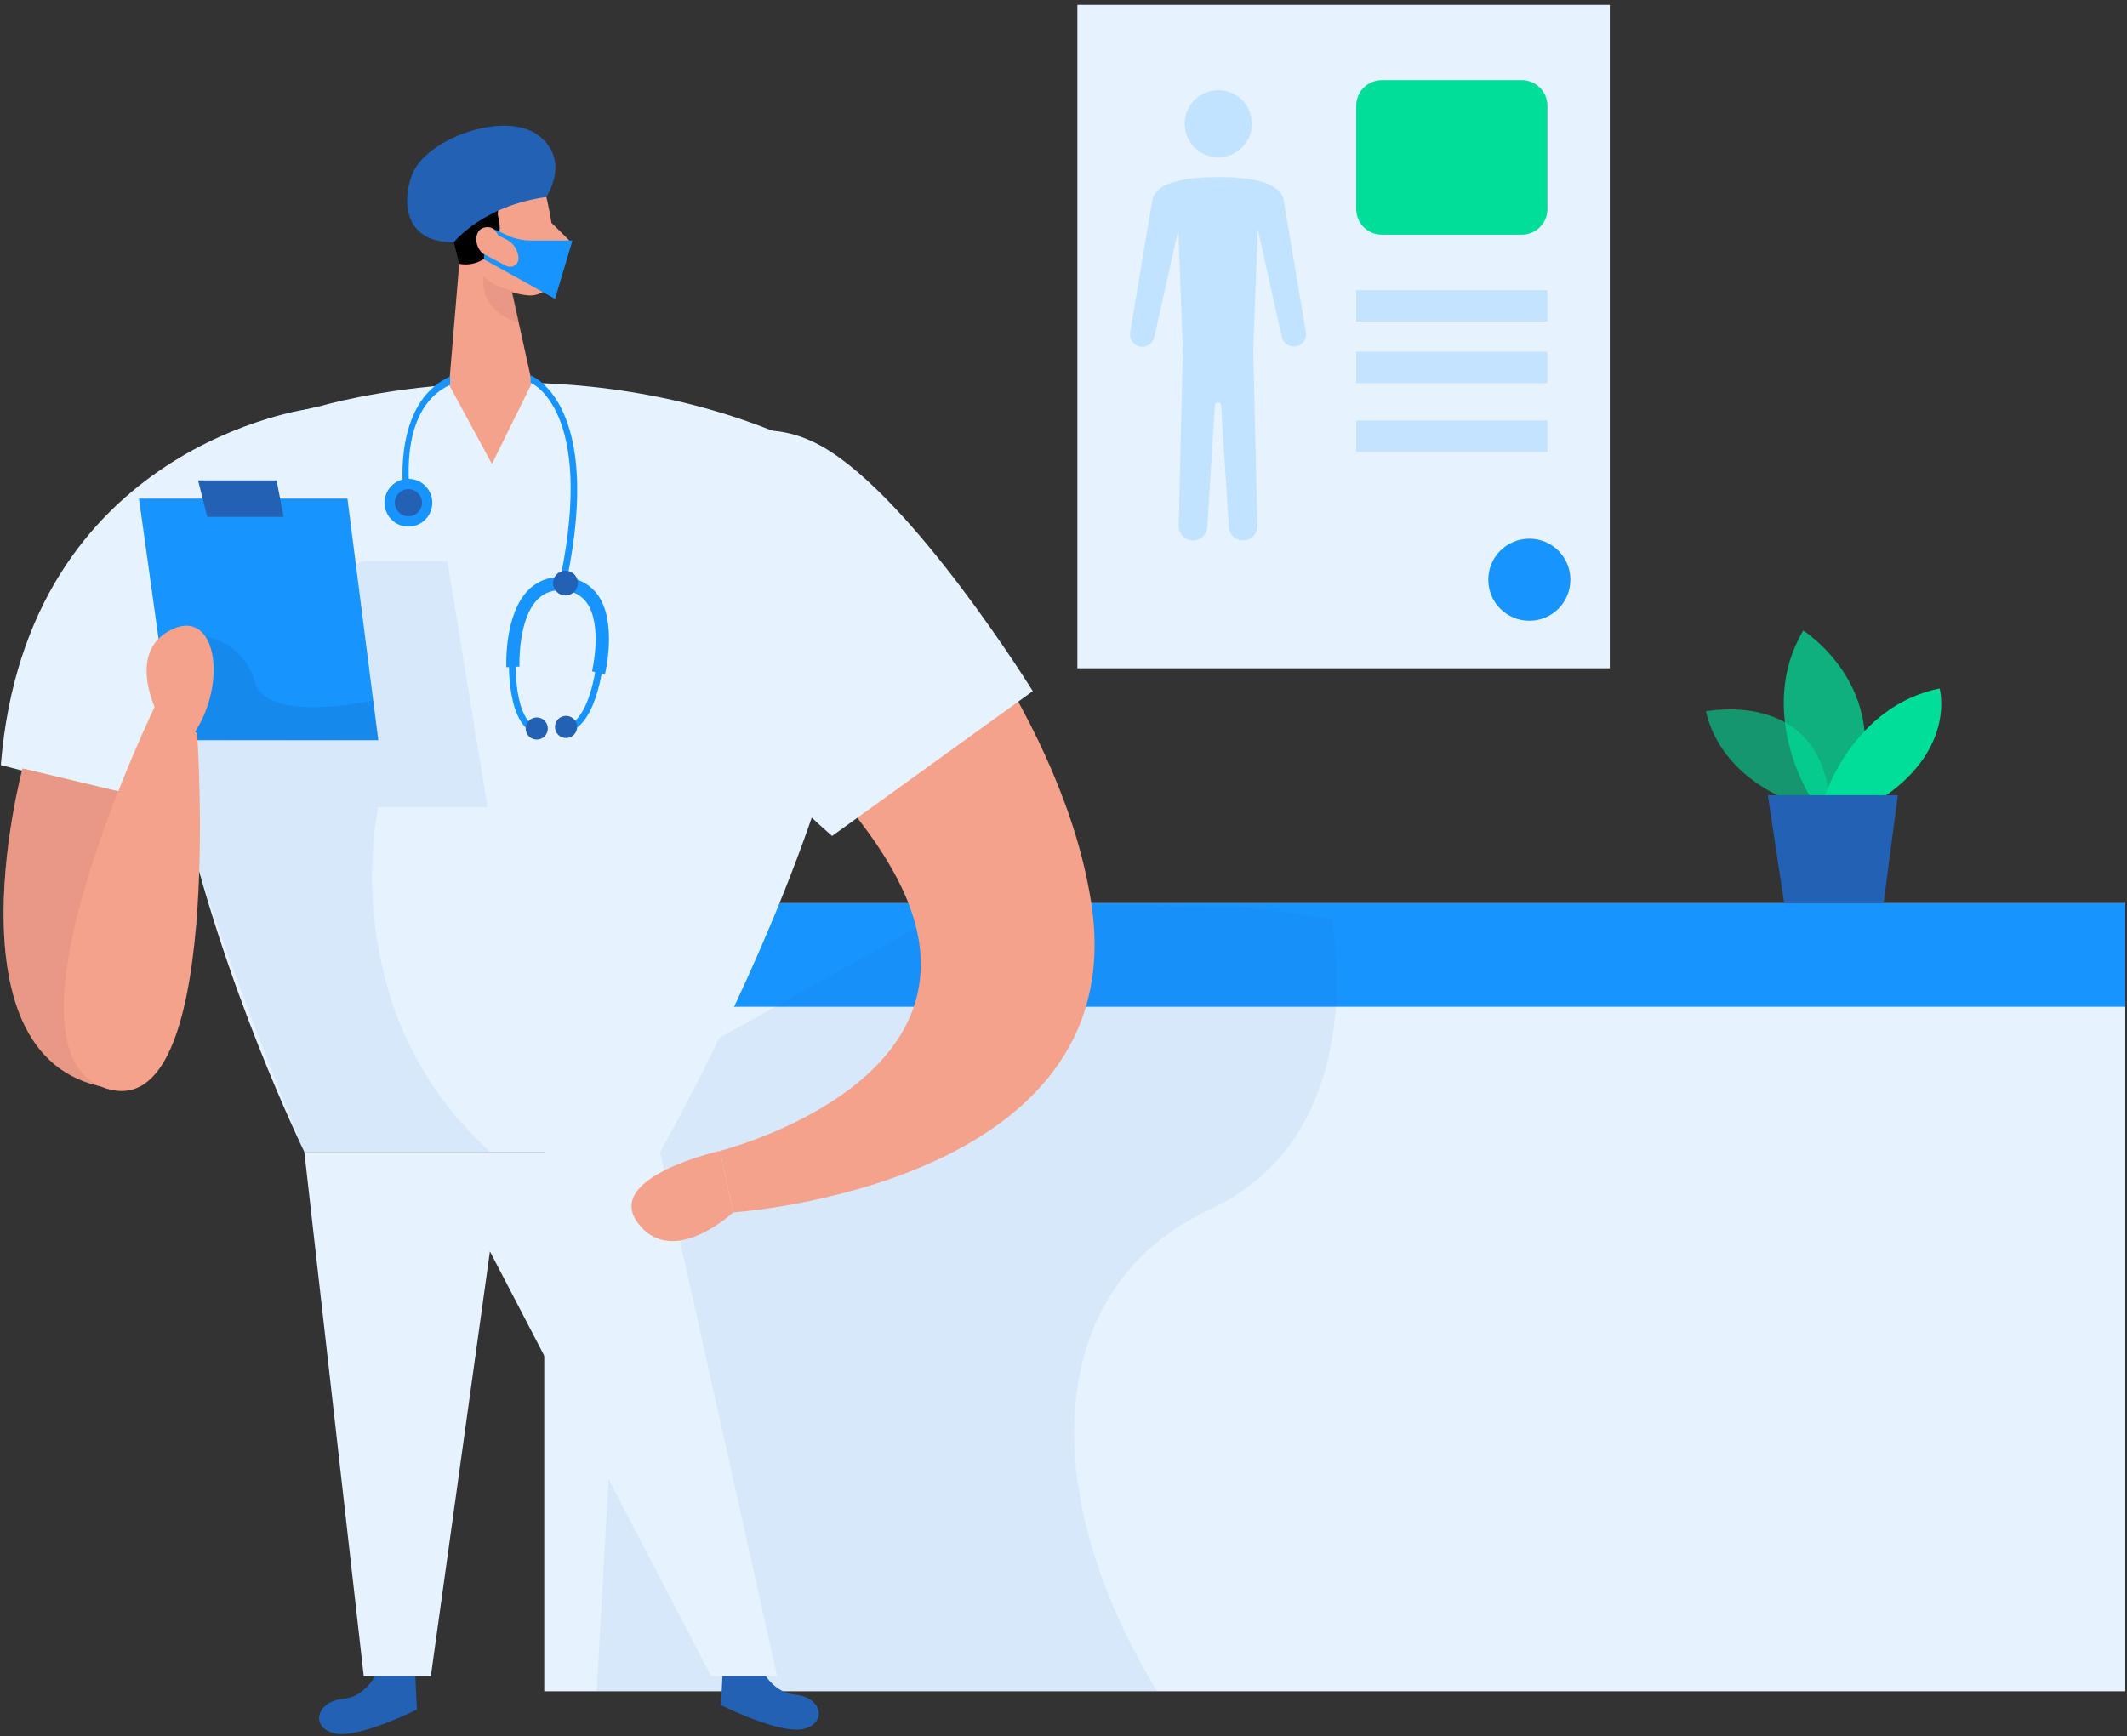 <svg xmlns="http://www.w3.org/2000/svg" viewBox="0 0 414 338" width="414" height="338">
	<rect x="0" y="0" width="414" height="338" fill="#333333" stroke="none"/>
	<defs>
		<clipPath clipPathUnits="userSpaceOnUse" id="cp1">
			<path d="M-139 -205L1227 -205L1227 3879L-139 3879Z" />
		</clipPath>
	</defs>
	<style>
		tspan { white-space:pre }
		.shp0 { fill: #e6f3ff } 
		.shp1 { fill: #1894ff } 
		.shp2 { opacity: 0.58;fill: #00de9a } 
		.shp3 { opacity: 0.729;fill: #00de9a } 
		.shp4 { fill: #00de9a } 
		.shp5 { fill: #2361b5 } 
		.shp6 { fill: #c2e3ff } 
		.shp7 { opacity: 0.161;fill: #1894ff } 
		.shp8 { opacity: 0.078;fill: #2361b5 } 
		.shp9 { fill: #f4a28c } 
		.shp10 { opacity: 0.31;fill: #ce8172 } 
		.shp11 { fill: #000000 } 
		.shp12 { opacity: 0.078;fill: #000000 } 
	</style>
	<g id="Web 1366 – 8" clip-path="url(#cp1)">
		<g id="doctor_two_color">
			<path id="Rectangle 1933" class="shp0" d="M209.7 0.95L313.33 0.95L313.33 130.11L209.7 130.11L209.7 0.95Z" />
			<path id="Rectangle 1937" class="shp0" d="M105.93 175.84L413.67 175.84L413.67 329.28L105.93 329.28L105.93 175.84Z" />
			<path id="Rectangle 1938" class="shp1" d="M105.93 175.84L413.67 175.84L413.67 196.01L105.93 196.01L105.93 175.84Z" />
			<path id="Path 14183" class="shp2" d="M350.58 156.69C350.58 156.69 335.38 152.61 332.03 138.5C332.03 138.5 355.5 133.66 356.28 157.98L350.58 156.69Z" />
			<path id="Path 14184" class="shp3" d="M352.37 155.17C352.37 155.17 341.7 138.47 350.98 122.76C350.98 122.76 368.89 134.04 361.04 155.17L352.37 155.17Z" />
			<path id="Path 14185" class="shp4" d="M355.1 155.17C355.1 155.17 360.67 137.46 377.53 134.04C377.53 134.04 380.75 145.52 366.66 155.17L355.1 155.17Z" />
			<path id="Path 14186" class="shp5" d="M344.09 154.83L347.27 175.84L366.62 175.84L369.39 154.83L344.09 154.83Z" />
			<path id="Ellipse 40" class="shp6" d="M237.13 30.63C233.51 30.63 230.59 27.71 230.59 24.09C230.59 20.47 233.51 17.55 237.13 17.55C240.74 17.55 243.67 20.47 243.67 24.09C243.67 27.71 240.74 30.63 237.13 30.63Z" />
			<path id="Path 14193" class="shp6" d="M249.84 38.88C249 34.12 237.67 34.49 237.07 34.5C236.47 34.51 225.16 34.12 224.31 38.88C223.6 42.85 220.96 58.8 219.98 64.7C219.73 65.96 220.53 67.19 221.79 67.48L221.79 67.48C222.41 67.62 223.06 67.51 223.6 67.17C224.14 66.83 224.52 66.29 224.66 65.67L229.35 44.7L230.22 68.01L229.42 102.43C229.41 103.85 230.46 105.05 231.87 105.22L231.87 105.22C232.63 105.31 233.39 105.09 233.98 104.6C234.57 104.11 234.94 103.39 234.98 102.63L236.46 78.97C236.46 78.63 236.73 78.36 237.07 78.36C237.41 78.36 237.68 78.63 237.68 78.97L239.17 102.63C239.22 103.39 239.58 104.11 240.17 104.6C240.76 105.09 241.53 105.31 242.29 105.22L242.29 105.22C243.69 105.05 244.75 103.85 244.74 102.43L243.93 68.01L244.82 44.63L249.48 65.61C249.62 66.23 250 66.77 250.54 67.11C251.08 67.45 251.73 67.56 252.35 67.42L252.35 67.42C253.61 67.14 254.41 65.91 254.17 64.64C253.17 58.8 250.54 42.85 249.84 38.88Z" />
			<path id="Rectangle 1939" class="shp4" d="M268.97 15.6L296.19 15.6C298.96 15.6 301.19 17.84 301.19 20.6L301.19 40.69C301.19 43.45 298.96 45.69 296.19 45.69L268.97 45.69C266.2 45.69 263.97 43.45 263.97 40.69L263.97 20.6C263.97 17.84 266.2 15.6 268.97 15.6Z" />
			<path id="Rectangle 1940" class="shp7" d="M263.97 56.49L301.19 56.49L301.19 62.61L263.97 62.61L263.97 56.49Z" />
			<path id="Rectangle 1941" class="shp7" d="M263.97 68.47L301.19 68.47L301.19 74.59L263.97 74.59L263.97 68.47Z" />
			<path id="Rectangle 1942" class="shp7" d="M263.97 81.87L301.19 81.87L301.19 87.99L263.97 87.99L263.97 81.87Z" />
			<path id="Ellipse 41" class="shp1" d="M297.67 120.86C293.25 120.86 289.68 117.29 289.68 112.87C289.68 108.45 293.25 104.88 297.67 104.88C302.09 104.88 305.66 108.45 305.66 112.87C305.66 117.29 302.09 120.86 297.67 120.86Z" />
			<path id="Path 14178" class="shp8" d="M259.21 178.86C259.21 178.86 267.56 220.6 235.55 235.45C203.55 250.3 201.11 289.55 225.23 329.3L116.12 329.3L122.78 211.79L186.79 175.84L242.46 176.53L259.21 178.86Z" />
			<g id="doctor_two_color">
				<path id="Path 14176" class="shp1" d="M59.84 79.66C59.84 79.66 5.11 87.36 1.16 148.81L38.97 157.8L59.84 79.66Z" />
				<path id="Path 14177" class="shp0" d="M60.52 79.56C60.52 79.56 5.22 86.44 0.16 148.95L38.11 158.77L60.52 79.56Z" />
				<path id="Path 14179" class="shp9" d="M4.39 149.61C4.39 149.61 -12.41 212.01 25.67 212.13L38.19 180.03L31.91 156.18L4.39 149.61Z" />
				<path id="Path 14180" class="shp10" d="M4.39 149.61C4.39 149.61 -12.41 212.01 25.67 212.13L38.19 180.03L31.91 156.18L4.39 149.61Z" />
				<path id="Path 14181" class="shp5" d="M73.77 324.74C73.77 324.74 71.78 330.34 66.73 330.77C61.69 331.21 60.31 336.16 64.92 337.44C69.53 338.71 81.15 332.83 81.15 332.83L80.8 325.55L73.77 324.74Z" />
				<path id="Path 14182" class="shp5" d="M147.73 323.88C147.73 323.88 149.72 329.48 154.77 329.93C159.81 330.37 161.12 335.3 156.58 336.58C152.03 337.85 140.34 331.98 140.34 331.98L140.69 324.69L147.73 323.88Z" />
				<path id="Path 14187" class="shp9" d="M110.51 46.51L107.34 43.39L107.34 43.39C106.8 40.05 106.15 37.54 106.15 37.54C104.99 31.87 96.09 29.13 91.46 33.8C88.75 36.2 87.86 40.05 89.24 43.39L93.4 51.09C95.26 55.84 99.56 57.2 102.8 57.51C104.05 57.62 105.3 57.22 106.26 56.41C107.23 55.59 107.83 54.43 107.93 53.17C108 52.05 108 50.93 107.93 49.81L109.91 49.08C110.43 48.93 110.83 48.5 110.96 47.97C111.08 47.44 110.91 46.88 110.51 46.51Z" />
				<path id="Path 14188" class="shp9" d="M89.76 46.83L87.18 77.73L104.31 77.94L99.43 55.93L89.76 46.83Z" />
				<path id="Path 14189" class="shp11" d="M83.86 38.11C87.05 39.73 87.5 43.69 88.34 47.1L89.35 51.35C92.37 51.97 95.41 50.35 96.58 47.5C97.32 45.89 97.47 44.07 97 42.36C96.77 41.57 96.91 40.72 97.38 40.05C97.84 39.37 98.59 38.94 99.41 38.87L100.82 38.73C102.65 38.5 104.4 37.87 105.95 36.87L105.95 36.87L105.45 30.19" />
				<path id="Path 14190" class="shp9" d="M97.53 47.16C97.53 47.16 96.86 43.58 94.21 44.31C91.55 45.05 92.5 50.22 96.25 50.09L97.53 47.16Z" />
				<path id="Path 14191" class="shp10" d="M99.64 56.56C97.57 56.17 95.65 55.22 94.09 53.82C94.09 53.82 92.9 60.5 101.04 62.8L99.64 56.56Z" />
				<path id="Path 14192" class="shp0" d="M62.4 79.06C62.4 79.06 106.77 65.73 151.99 84.54C197.21 103.35 128.51 224.25 128.51 224.25L59.23 224.25C59.23 224.25 -4.99 92.67 62.4 79.06Z" />
				<path id="Path 14194" class="shp1" d="M103.41 46.83L111.42 46.83L108.03 58.19L94.21 50.49L94.21 49.48L98.49 51.75C99.01 52.03 99.64 52.01 100.14 51.7C100.64 51.4 100.94 50.85 100.92 50.26L100.92 50.26C100.85 48.68 99.91 47.26 98.48 46.57L97.2 45.93L96.12 44.57L98.83 45.86C100.27 46.5 101.83 46.83 103.41 46.83Z" />
				<path id="Path 14195" class="shp8" d="M70.62 109.25L87.07 109.25L94.91 157.17L73.63 157.17C73.63 157.17 64.74 196.62 95.45 224.25L59.23 224.25C59.23 224.25 40.28 178.2 36.73 161.78L35.06 126.2L70.62 109.25Z" />
				<path id="Path 14196" class="shp9" d="M87.41 74.93L95.75 90.34L103.55 74.55C98.21 73.54 92.71 73.67 87.41 74.93L87.41 74.93Z" />
				<path id="Path 14197" class="shp1" d="M27.05 97.08L67.63 97.08L73.63 144.12L33.62 144.12L27.05 97.08Z" />
				<path id="Path 14198" class="shp12" d="M39.95 123.89C44.65 124.76 48.44 128.25 49.67 132.88C52.13 141.05 72.68 136.33 72.68 136.33L73.66 144.12L36.91 144.01L39.95 123.89Z" />
				<path id="Path 14199" class="shp5" d="M38.55 93.53L40.35 100.63L55.2 100.63L53.84 93.53L38.55 93.53Z" />
				<path id="Path 14200" class="shp9" d="M30.6 138.78C30.6 138.78 24.4 126.84 33.47 122.54C42.53 118.24 44.49 134.38 36.87 144.01L30.6 138.78Z" />
				<path id="Path 14201" class="shp5" d="M88.34 47.16C88.34 47.16 93.9 40.09 106.31 38.36C106.31 38.36 111.14 31.37 104.93 26.46C98.71 21.54 83.95 26.53 80.53 33.3C78.62 37.1 77.32 47.24 88.34 47.16Z" />
				<path id="Path 14202" class="shp9" d="M30.69 136.37C30.69 136.37 -2.55 204.41 20.61 211.9C43.78 219.38 38.37 142.79 38.37 142.79L30.69 136.37Z" />
				<path id="Path 14203" class="shp9" d="M129.9 99.02C136.09 86.18 153.01 83.04 163.89 92.28C179.17 105.32 207.31 141.53 212.45 176.13C220.59 230.91 142.7 236.05 142.7 236.05L140.13 224.07C140.13 224.07 191.23 211.23 176.59 175.28C164.88 146.52 119.41 120.77 129.9 99.02Z" />
				<path id="Path 14205" class="shp1" d="M129.64 94.82C129.64 94.82 143.12 78.35 160.25 88.18C177.37 98.02 199.78 134.2 199.78 134.2L161.96 161.51C161.96 161.51 106.97 114.5 129.64 94.82Z" />
				<path id="Path 14206" class="shp0" d="M128.58 93.89C128.58 93.89 142.5 76.87 160.19 87.03C177.88 97.19 201.02 134.56 201.02 134.56L161.96 162.76C161.96 162.76 105.16 114.22 128.58 93.89Z" />
				<path id="Path 14208" class="shp0" d="M128.47 224.25L59.23 224.25L70.8 326.34L83.86 326.34L95.36 243.64L138.42 326.34L151.26 326.34L128.47 224.25Z" />
				<path id="Path 14209" class="shp9" d="M140.13 224.07C140.13 224.07 117.44 229.13 124.16 238.12C130.87 247.1 142.7 236.05 142.7 236.05L140.13 224.07Z" />
				<path id="Path 14210" class="shp1" d="M78.62 97.18C78.5 96.43 76.05 78.56 87.61 73.28L87.61 74.92C77 79.79 79.9 96.75 79.9 96.98L78.62 97.18Z" />
				<path id="Path 14211" class="shp1" d="M110.37 112.72L109.09 112.45C115.79 79.83 103.41 74.55 103.28 74.5L103.28 73.09C103.87 73.29 117.3 79 110.37 112.72Z" />
				<path id="Path 14212" class="shp1" d="M117.74 131.32L115.24 130.71C115.24 130.62 117.37 121.72 114.17 117.3C113.11 115.86 111.44 115 109.65 114.97C107.87 114.74 106.08 115.33 104.77 116.57C100.74 120.42 101.11 129.69 101.11 129.78L98.55 129.9C98.55 129.47 98.12 119.46 102.97 114.74C104.82 112.96 107.36 112.11 109.91 112.4C112.45 112.48 114.82 113.73 116.33 115.79C120.18 121.14 117.83 130.9 117.74 131.32Z" />
				<path id="Ellipse 42" class="shp5" d="M110.06 115.94C108.73 115.94 107.65 114.86 107.65 113.53C107.65 112.19 108.73 111.11 110.06 111.11C111.4 111.11 112.48 112.19 112.48 113.53C112.48 114.86 111.4 115.94 110.06 115.94Z" />
				<path id="Ellipse 43" class="shp1" d="M79.49 102.53C76.92 102.53 74.84 100.45 74.84 97.88C74.84 95.31 76.92 93.23 79.49 93.23C82.06 93.23 84.14 95.31 84.14 97.88C84.14 100.45 82.06 102.53 79.49 102.53Z" />
				<path id="Ellipse 44" class="shp5" d="M79.49 100.52C78.03 100.52 76.85 99.34 76.85 97.88C76.85 96.42 78.03 95.23 79.49 95.23C80.96 95.23 82.14 96.42 82.14 97.88C82.14 99.34 80.96 100.52 79.49 100.52Z" />
				<path id="Path 14213" class="shp1" d="M103.73 142.71C98.28 139.99 99.08 127.54 99.12 127.01L100.41 127.1C100.41 127.23 99.61 139.22 104.26 141.57L103.73 142.71Z" />
				<path id="Ellipse 45" class="shp5" d="M104.48 143.99C103.28 143.99 102.32 143.03 102.32 141.84C102.32 140.65 103.28 139.68 104.48 139.68C105.67 139.68 106.63 140.65 106.63 141.84C106.63 143.03 105.67 143.99 104.48 143.99Z" />
				<path id="Path 14214" class="shp1" d="M110.78 142.49L110.37 141.29C115.35 139.63 116.29 127.64 116.3 127.51L117.59 127.61C117.53 128.13 116.57 140.58 110.78 142.49Z" />
				<path id="Ellipse 46" class="shp5" d="M110.18 143.69C108.98 143.69 108.02 142.72 108.02 141.53C108.02 140.34 108.98 139.37 110.18 139.37C111.37 139.37 112.33 140.34 112.33 141.53C112.33 142.72 111.37 143.69 110.18 143.69Z" />
			</g>
		</g>
	</g>
</svg>